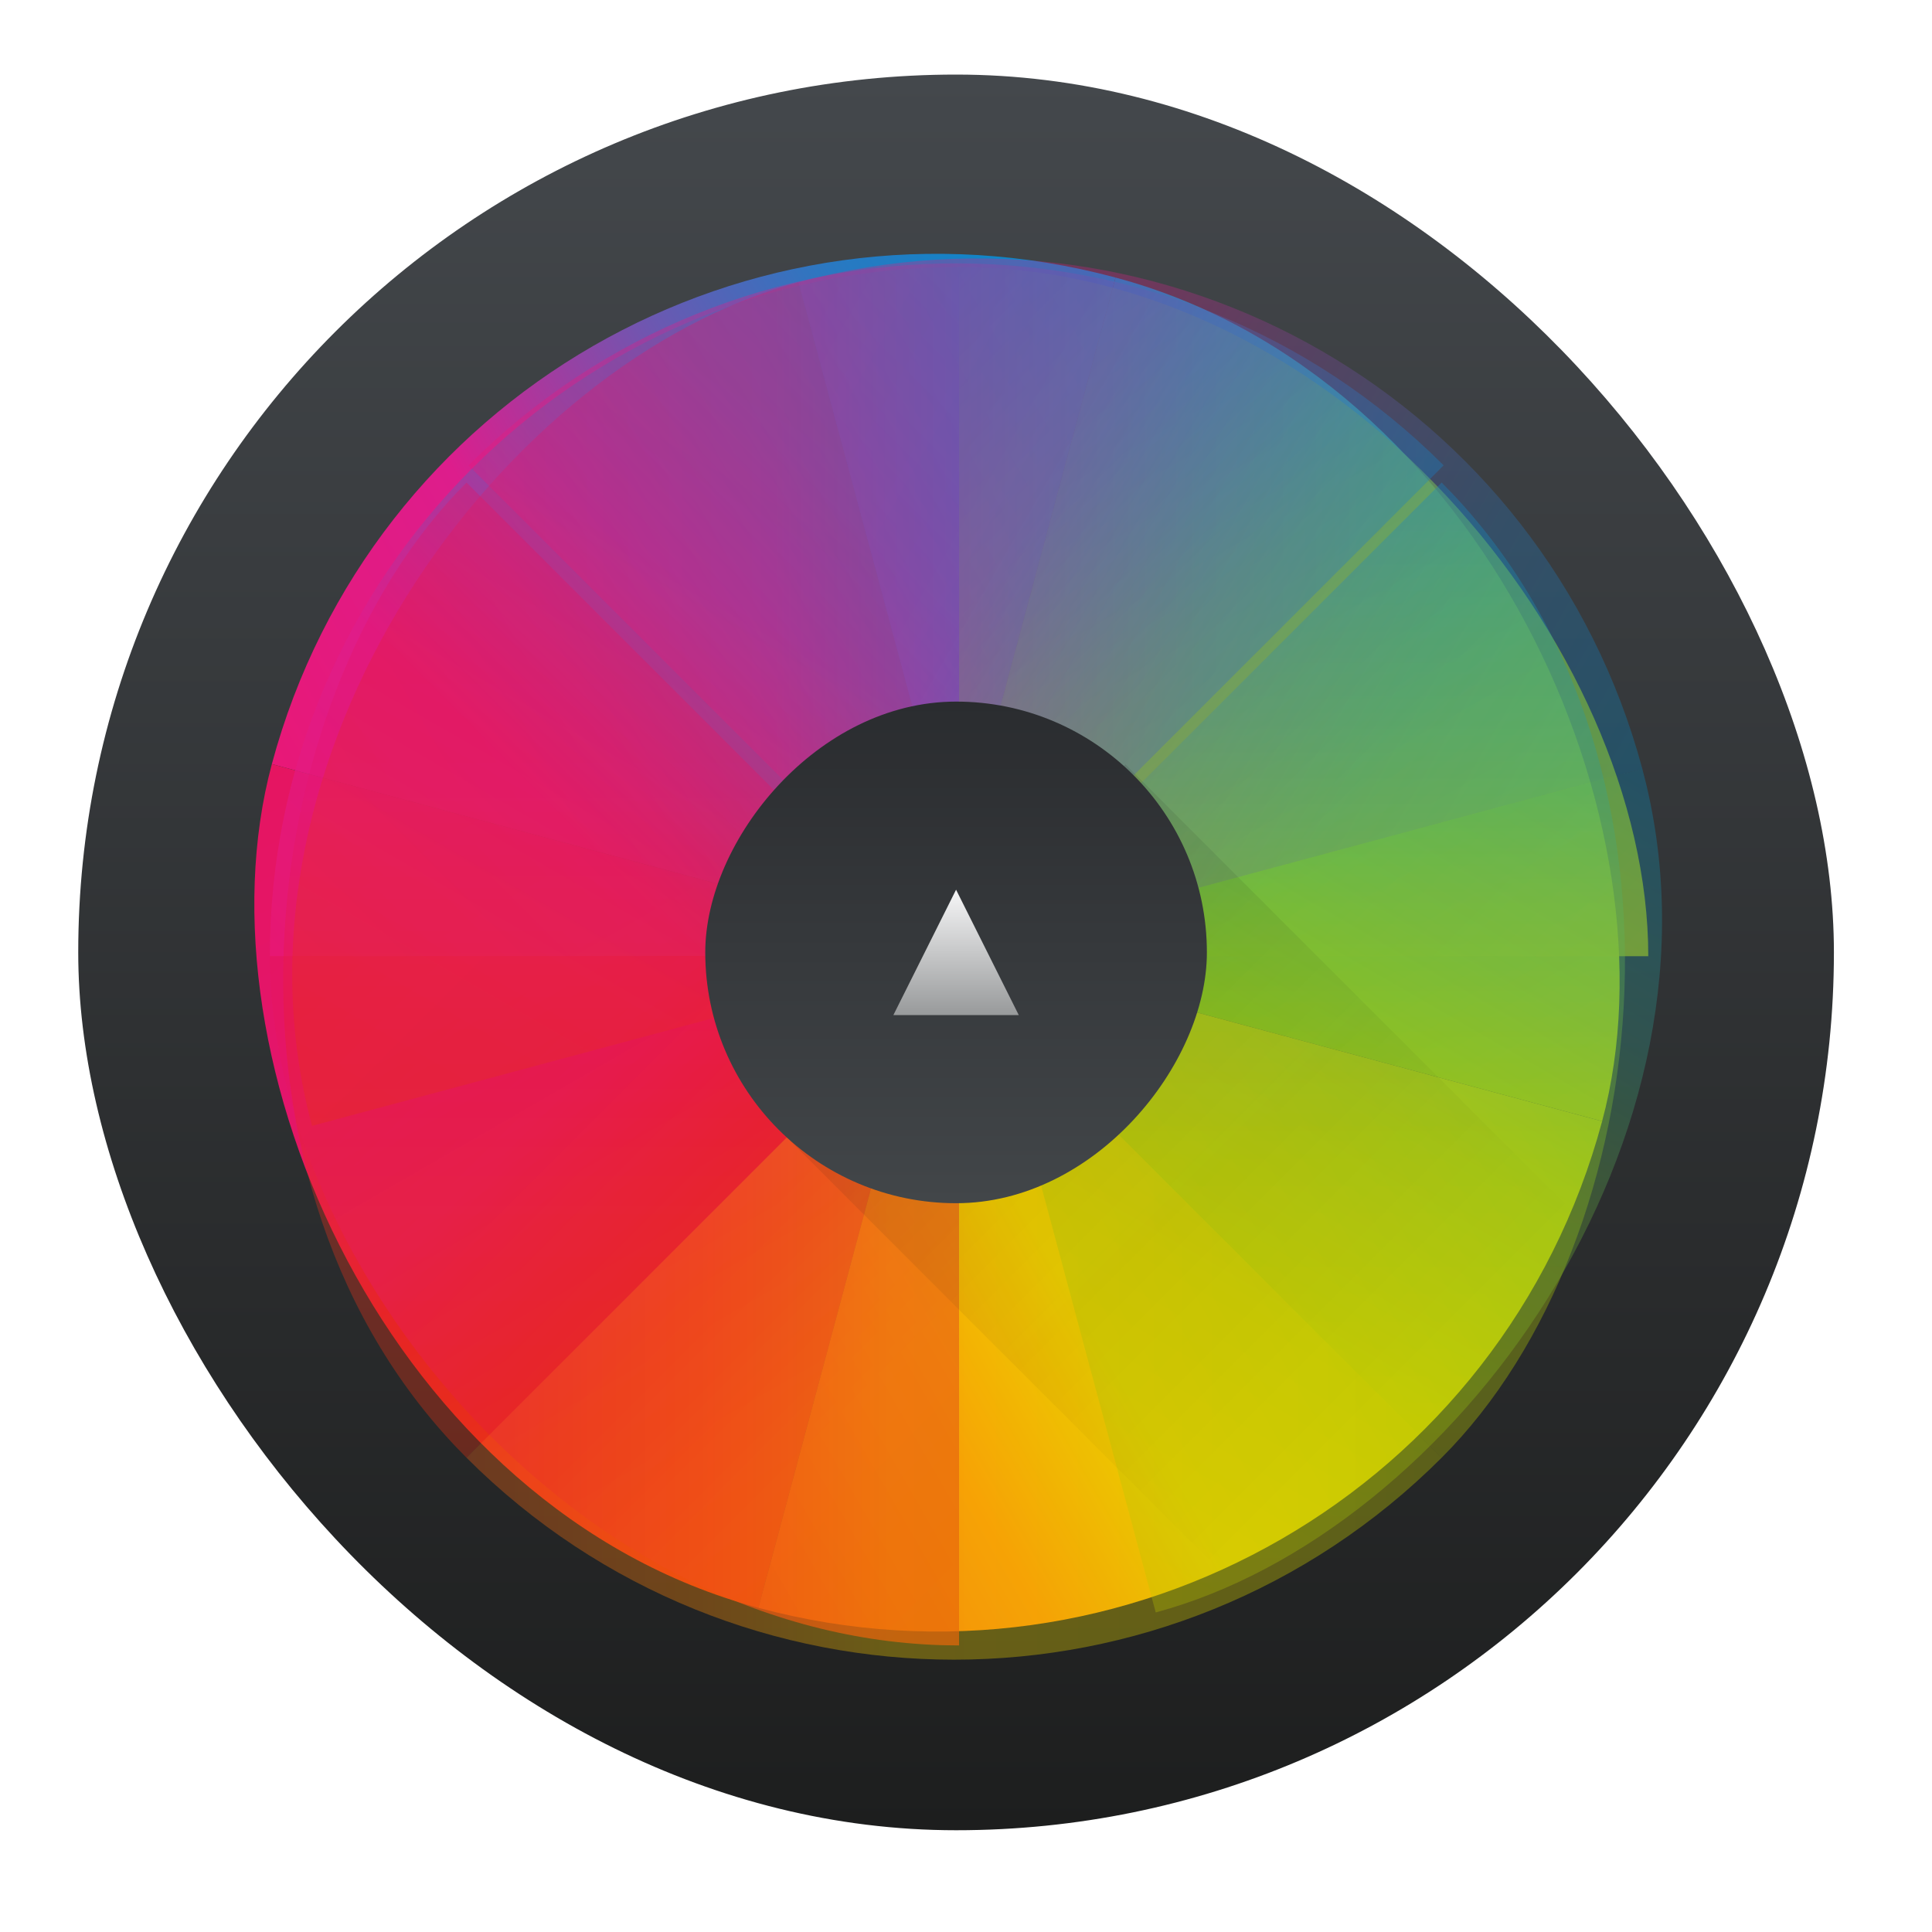 <?xml version="1.0" encoding="UTF-8"?>
<svg version="1.1" viewBox="0 0 22 22" xmlns="http://www.w3.org/2000/svg" xmlns:xlink="http://www.w3.org/1999/xlink"><defs><linearGradient id="n" x2="0" y1="545.8" y2="517.8" gradientTransform="translate(1.45e-4,5.74e-4)" gradientUnits="userSpaceOnUse"><stop stop-color="#1d1e1e" offset="0"/><stop stop-color="#44484c" offset="1"/></linearGradient><linearGradient id="d" x1="8" x2="24" y1="24" y2="8" gradientUnits="userSpaceOnUse"><stop stop-color="#e81877" offset="0"/><stop stop-color="#dd1d8c" offset=".312"/><stop stop-color="#6d57b1" offset=".562"/><stop stop-color="#2a78c1" offset=".75"/><stop stop-color="#018dcb" offset="1"/></linearGradient><clipPath id="u"><rect x="8" y="8" width="32" height="32" rx="16"/></clipPath><linearGradient id="c" x1="8" x2="24" y1="24" y2="8" gradientTransform="matrix(1 0 0 -1 384.57 547.8)" gradientUnits="userSpaceOnUse"><stop stop-color="#e51561" offset="0"/><stop stop-color="#e4156c" offset=".312"/><stop stop-color="#e71e2c" offset=".562"/><stop stop-color="#e8301e" offset=".75"/><stop stop-color="#e6320e" offset="1"/></linearGradient><clipPath id="o"><rect x="392.57" y="507.8" width="32" height="32" rx="16"/></clipPath><linearGradient id="b" x1="8" x2="24" y1="24" y2="8" gradientTransform="matrix(-1 0 0 1 432.57 499.8)" gradientUnits="userSpaceOnUse"><stop stop-color="#bec900" offset="0"/><stop stop-color="#9ec80a" offset=".312"/><stop stop-color="#71b93d" offset=".562"/><stop stop-color="#35a48f" offset=".75"/><stop stop-color="#018fca" offset="1"/></linearGradient><clipPath id="s"><rect x="392.57" y="507.8" width="32" height="32" rx="16"/></clipPath><linearGradient id="a" x1="8" x2="24" y1="24" y2="8" gradientTransform="rotate(180 216.29 273.9)" gradientUnits="userSpaceOnUse" xlink:href="#l"/><linearGradient id="l"><stop stop-color="#c1cc00" offset="0"/><stop stop-color="#dfcd00" offset=".312"/><stop stop-color="#f0cc00" offset=".562"/><stop stop-color="#fd8c08" offset=".75"/><stop stop-color="#f25c13" offset="1"/></linearGradient><clipPath id="q"><rect x="392.57" y="507.8" width="32" height="32" rx="16"/></clipPath><clipPath id="i"><rect x="8" y="8" width="32" height="32" rx="16"/></clipPath><filter id="e" x="-.06" y="-.06" width="1.12" height="1.12" color-interpolation-filters="sRGB"><feGaussianBlur stdDeviation="0.4"/></filter><clipPath id="f"><rect x="392.57" y="507.8" width="32" height="32" rx="16"/></clipPath><clipPath id="g"><rect x="392.57" y="507.8" width="32" height="32" rx="16"/></clipPath><clipPath id="h"><rect x="392.57" y="507.8" width="32" height="32" rx="16"/></clipPath><clipPath id="v"><rect x="8" y="8" width="32" height="32" rx="16"/></clipPath><clipPath id="p"><rect x="392.57" y="507.8" width="32" height="32" rx="16"/></clipPath><clipPath id="r"><rect x="392.57" y="507.8" width="32" height="32" rx="16"/></clipPath><clipPath id="t"><rect x="392.57" y="507.8" width="32" height="32" rx="16"/></clipPath><linearGradient id="m" x2="0" y1="543.8" y2="503.8" gradientTransform="matrix(.2 0 0 .2 318.86 -636.56)" gradientUnits="userSpaceOnUse"><stop stop-color="#2a2c2f" offset="0"/><stop stop-color="#424649" offset="1"/></linearGradient><linearGradient id="j" x2="0" y1="524.8" y2="522.8" gradientTransform="translate(-8,8)" gradientUnits="userSpaceOnUse"><stop stop-color="#989a9b" offset="0"/><stop stop-color="#f6f6f7" offset="1"/></linearGradient><linearGradient id="k" x1="393.57" x2="407.57" y1="524.8" y2="538.8" gradientTransform="translate(-384.57 -515.8)" gradientUnits="userSpaceOnUse"><stop stop-color="#292c2f" offset="0"/><stop stop-opacity="0" offset="1"/></linearGradient></defs><g transform="translate(-384.57 -525.8)"><g transform="matrix(.714 0 0 .714 109.45 156.94)"><rect x="386.57" y="517.8" width="28" height="28" rx="14" fill="url(#n)"/><g stroke-opacity=".55" stroke-width="2.8"><g transform="matrix(.663 .178 -.178 .663 222.62 111.64)"><path transform="translate(384.57 499.8)" d="m24 8c-8.864 0-16 7.136-16 16h16z" clip-path="url(#u)" fill="url(#d)"/><path d="m408.57 539.8c-8.864 0-16-7.136-16-16h16z" clip-path="url(#o)" fill="url(#c)"/><path d="m408.57 507.8c8.864 0 16 7.136 16 16h-16z" clip-path="url(#s)" fill="url(#b)"/><path d="m408.57 539.8c8.864 0 16-7.136 16-16h-16z" clip-path="url(#q)" fill="url(#a)"/></g><g transform="matrix(.687 0 0 .687 119.93 172.01)" opacity=".7"><path transform="translate(384.57 499.8)" d="m24 8c-8.864 0-16 7.136-16 16h16z" clip-path="url(#i)" fill="url(#d)" filter="url(#e)" opacity="1"/><path d="m408.57 539.8c-8.864 0-16-7.136-16-16h16z" clip-path="url(#f)" fill="url(#c)" filter="url(#e)" opacity="1"/><path d="m408.57 539.8c8.864 0 16-7.136 16-16h-16z" clip-path="url(#g)" fill="url(#a)" filter="url(#e)" opacity="1"/><path d="m408.57 507.8c8.864 0 16 7.136 16 16h-16z" clip-path="url(#h)" fill="url(#b)" filter="url(#e)" opacity="1"/></g><path transform="matrix(.486 .486 -.486 .486 400.57 508.48)" d="m24 8c-8.864 0-16 7.136-16 16h16z" clip-path="url(#i)" fill="url(#d)" opacity=".35"/><path transform="matrix(.486 .486 -.486 .486 456.54 78.951)" d="m408.57 539.8c-8.864 0-16-7.136-16-16h16z" clip-path="url(#f)" fill="url(#c)" opacity=".35"/><path transform="matrix(.486 .486 -.486 .486 456.54 78.951)" d="m408.57 539.8c8.864 0 16-7.136 16-16h-16z" clip-path="url(#g)" fill="url(#a)" opacity=".35"/><path transform="matrix(.486 .486 -.486 .486 456.54 78.951)" d="m408.57 507.8c8.864 0 16 7.136 16 16h-16z" clip-path="url(#h)" fill="url(#b)" opacity=".35"/><g transform="matrix(.178 .663 -.663 .178 675.46 167.6)"><path transform="translate(384.57 499.8)" d="m24 8c-8.864 0-16 7.136-16 16h16z" clip-path="url(#v)" fill="url(#d)" opacity=".3"/><path transform="translate(-6e-6,1e-5)" d="m408.57 539.8c-8.864 0-16-7.136-16-16h16z" clip-path="url(#p)" fill="url(#c)" opacity=".3"/><path transform="translate(-6e-6,1e-5)" d="m408.57 539.8c8.864 0 16-7.136 16-16h-16z" clip-path="url(#r)" fill="url(#a)" opacity=".3"/><path transform="translate(-6e-6,1e-5)" d="m408.57 507.8c8.864 0 16 7.136 16 16h-16z" clip-path="url(#t)" fill="url(#b)" opacity=".3"/></g></g><path transform="translate(384.57 515.8)" d="m18.699 13-5.35 6 9.32 9.32c2.402-1.298 4.374-3.278 5.666-5.684z" fill="url(#k)" fill-rule="evenodd" opacity=".2"/><rect transform="scale(1,-1)" x="396.57" y="-535.8" width="8" height="8" rx="4" fill="url(#m)" stroke-opacity=".55" stroke-width="2.8"/><path d="m399.57 532.8 1-2 1 2z" fill="url(#j)" fill-rule="evenodd"/></g></g></svg>
